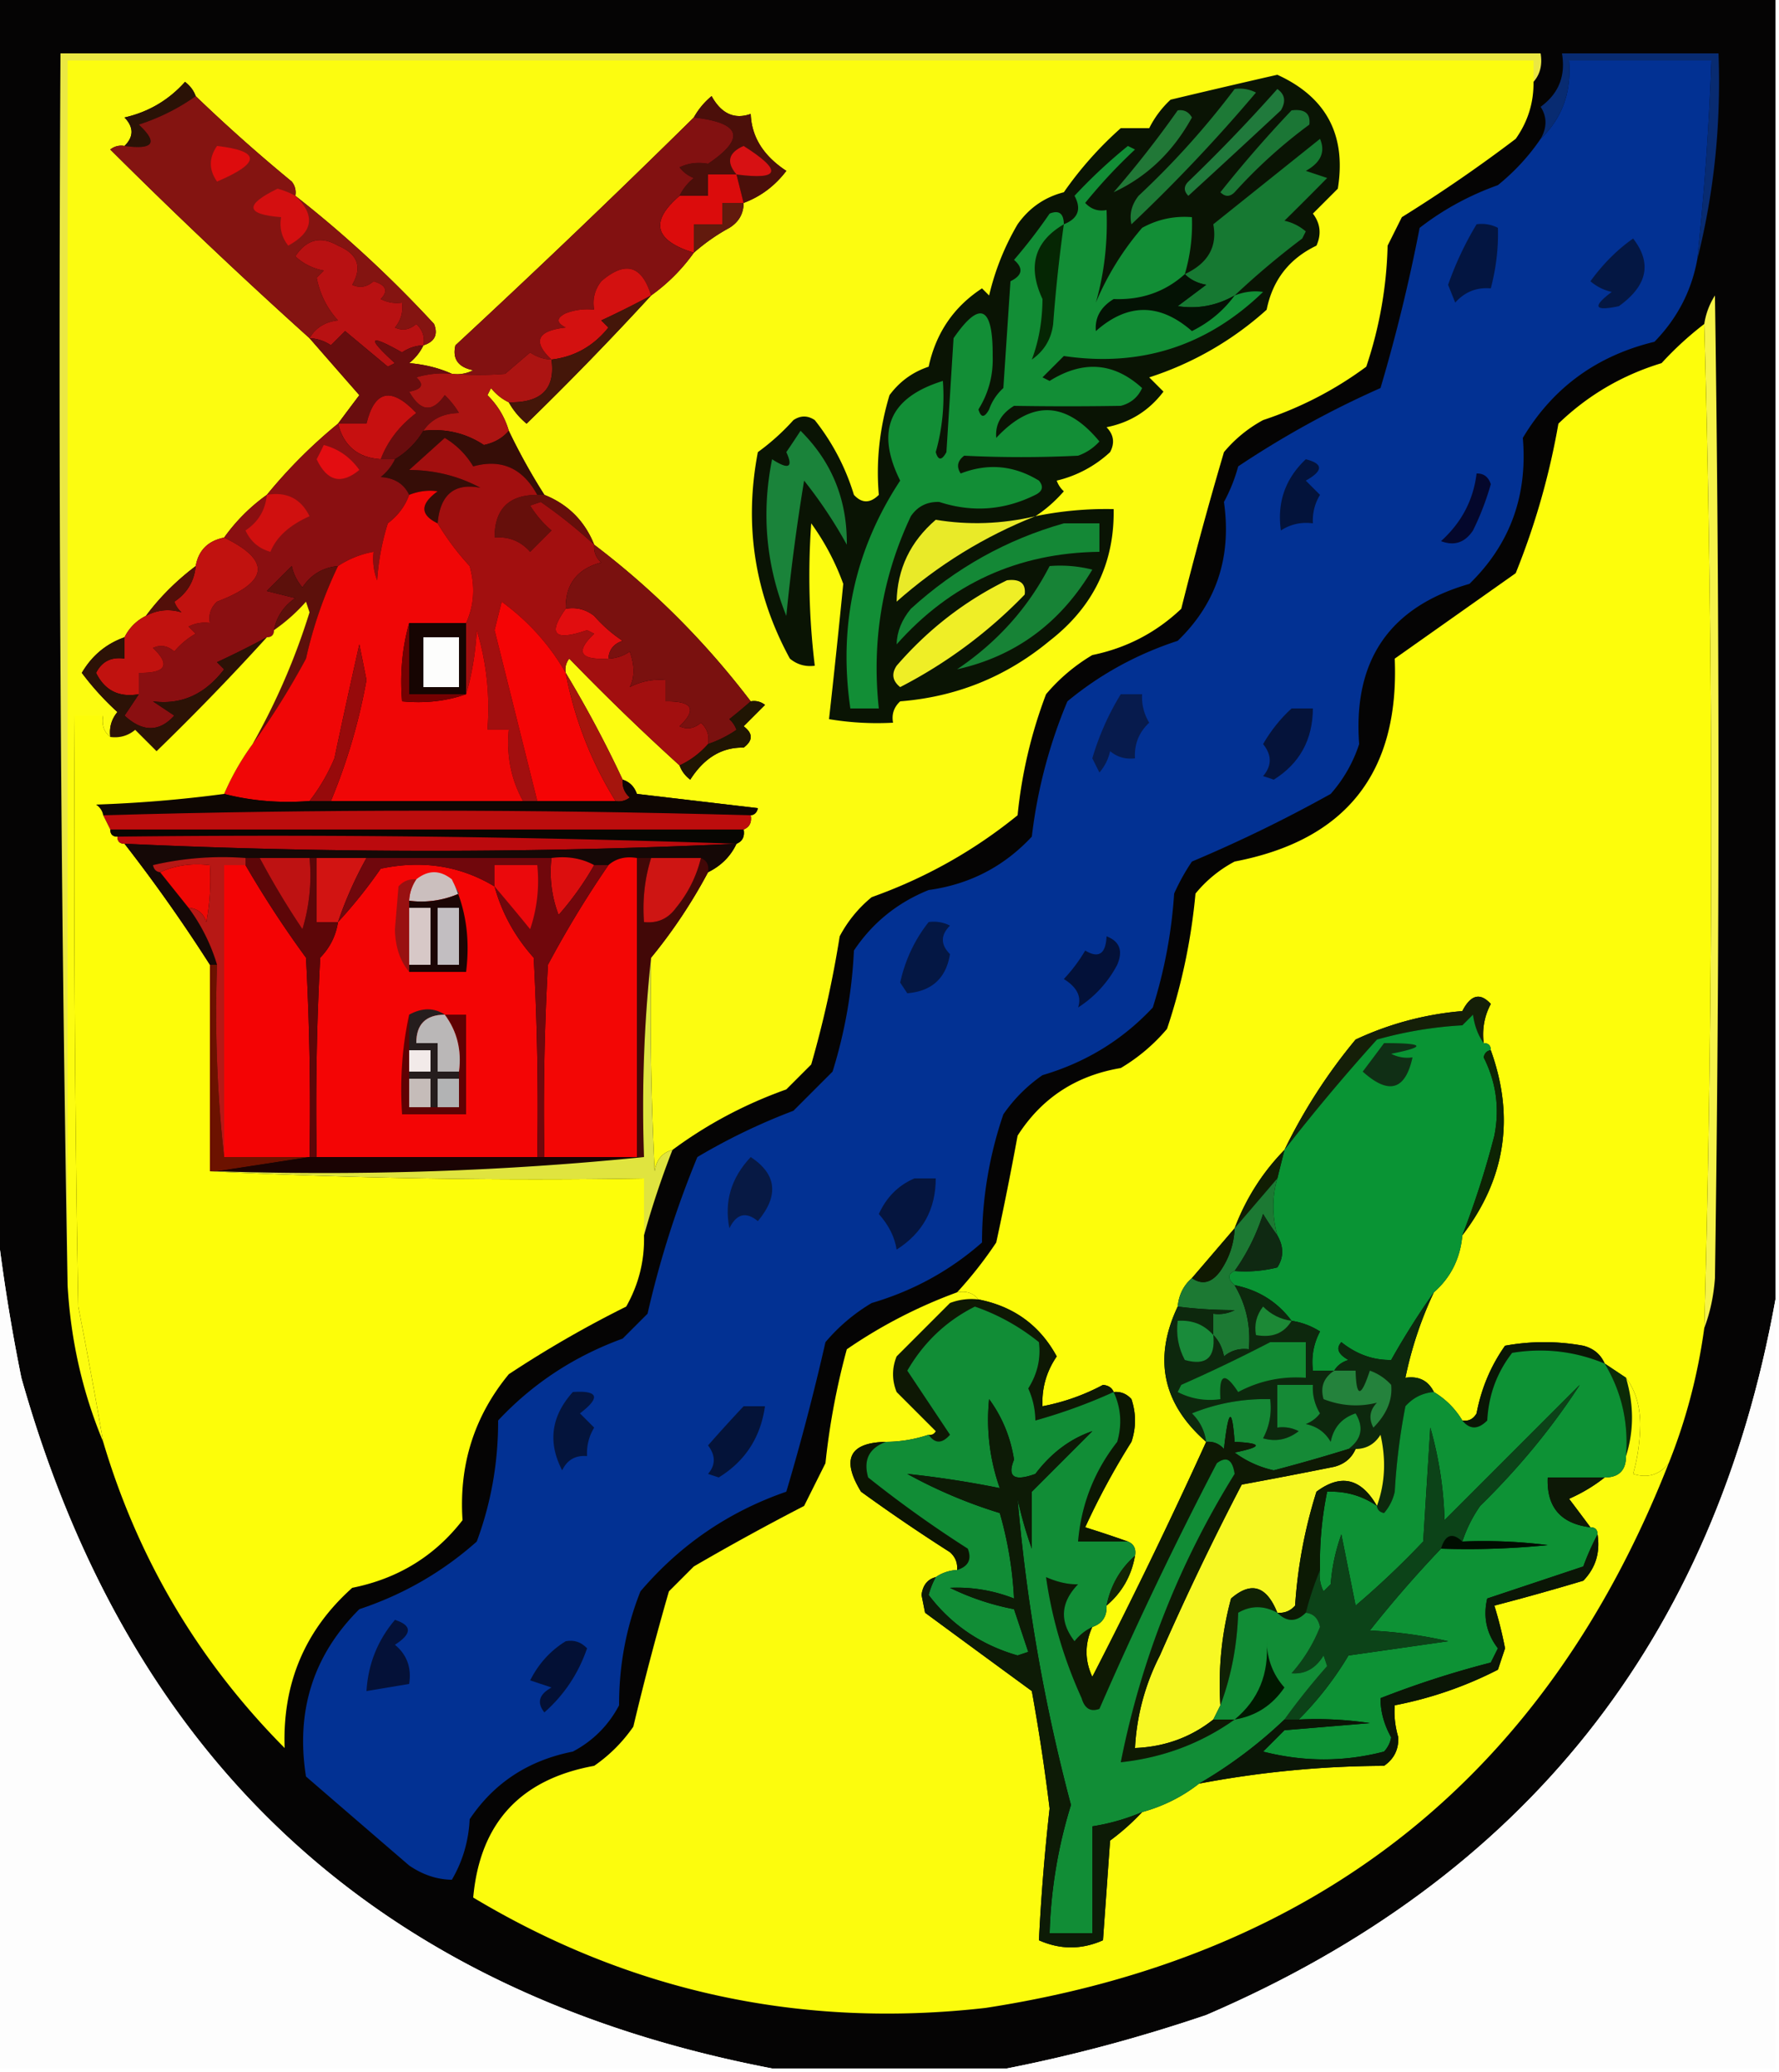 <svg xmlns="http://www.w3.org/2000/svg" width="250" height="291" style="shape-rendering:geometricPrecision;text-rendering:geometricPrecision;image-rendering:optimizeQuality;fill-rule:evenodd;clip-rule:evenodd"><path style="opacity:1" fill="#050404" d="M-.5-.5h250v183c-8.611 47.787-35.278 81.287-80 100.5-9.293 3.154-18.627 5.654-28 7.5h-33c-55.053-10.548-90.22-42.881-105.5-97a264.405 264.405 0 0 1-3.5-22V-.5z"/><path style="opacity:1" fill="#fcfc10" d="M215.5 11.5c.04 2.925-.793 5.591-2.5 8a208.12 208.12 0 0 1-16 11l-2 4a57.513 57.513 0 0 1-3 17c-4.389 3.249-9.222 5.749-14.5 7.5a18.78 18.78 0 0 0-5.5 4.5 545.275 545.275 0 0 0-6 22c-3.532 3.35-7.699 5.516-12.5 6.5a25.549 25.549 0 0 0-6.5 5.5 66.164 66.164 0 0 0-4 17c-6.137 4.988-12.971 8.821-20.5 11.5a17.842 17.842 0 0 0-4.5 5.5 148.817 148.817 0 0 1-4 18l-3.5 3.5c-5.805 2.067-11.138 4.901-16 8.5-1.431.381-2.264 1.381-2.5 3-.5-9.994-.666-19.994-.5-30a72.817 72.817 0 0 0 8-12c1.841-.902 3.174-2.236 4-4 .838-.342 1.172-1.008 1-2 .838-.342 1.172-1.008 1-2 .543-.06.876-.393 1-1l-17-2c-.356-1.022-1.022-1.689-2-2a160.722 160.722 0 0 0-8-15 2.428 2.428 0 0 1 .5-2 328.415 328.415 0 0 0 15.5 15c.283.789.783 1.456 1.5 2 1.962-3.07 4.462-4.57 7.5-4.5 1.333-1 1.333-2 0-3l3-3a2.427 2.427 0 0 0-2-.5c-6.382-8.382-13.715-15.715-22-22-1.333-3.333-3.667-5.667-7-7a85.501 85.501 0 0 1-5-9c-.548-1.894-1.548-3.56-3-5l.5-1c.708.88 1.542 1.547 2.5 2a10.521 10.521 0 0 0 2.5 3 443.227 443.227 0 0 0 17.5-18 25.635 25.635 0 0 0 6-6 27.261 27.261 0 0 1 5-3.5c1.323-.816 1.989-1.983 2-3.5 2.405-.898 4.405-2.398 6-4.5-3.223-2.117-4.89-4.783-5-8-2.291.81-4.125-.023-5.5-2.5a10.521 10.521 0 0 0-2.5 3 1498.819 1498.819 0 0 1-33.5 32c-.448 1.909.385 3.076 2.5 3.5a4.932 4.932 0 0 1-3 .5c-1.792-.81-3.792-1.31-6-1.5.88-.708 1.547-1.542 2-2.5 1.585-.502 2.085-1.502 1.5-3-6.09-6.596-12.59-12.596-19.5-18a2.428 2.428 0 0 0-.5-2 232.396 232.396 0 0 1-13.5-12c-.283-.79-.783-1.456-1.5-2-2.295 2.565-5.128 4.231-8.5 5 1.307 1.365 1.307 2.698 0 4a2.428 2.428 0 0 0-2 .5 758.763 758.763 0 0 0 28 26.5c2.31 2.647 4.644 5.314 7 8a493.061 493.061 0 0 0-3 4c-3.667 3-7 6.333-10 10a25.635 25.635 0 0 0-6 6c-2.273.457-3.606 1.79-4 4-2.742 2.075-5.076 4.409-7 7a6.541 6.541 0 0 0-3 3c-2.59.92-4.59 2.586-6 5a38.9 38.9 0 0 0 5 5.5c-.837 1.011-1.17 2.178-1 3.5-.904-.709-1.237-1.709-1-3h-4c-.167 27.669 0 55.335.5 83a858.937 858.937 0 0 1 3.5 19c-2.9-6.941-4.566-14.275-5-22V8.5h206v3z"/><path style="opacity:1" fill="#082b71" d="M238.5 36.5a397.24 397.24 0 0 0 2-28h-20c.357 4.458-.976 8.125-4 11 .913-1.586.913-3.086 0-4.5 2.541-1.848 3.541-4.348 3-7.5h22c.372 9.952-.628 19.619-3 29z"/><path style="opacity:1" fill="#0a1404" d="M145.5 72.5a49.393 49.393 0 0 1 11-1c.127 7.582-2.873 13.749-9 18.5-6.084 5.04-13.084 7.874-21 8.5-.886.825-1.219 1.825-1 3a40.914 40.914 0 0 1-9-.5c.705-6.289 1.372-12.622 2-19a34.615 34.615 0 0 0-4.5-8.5 104.37 104.37 0 0 0 .5 20c-1.322.17-2.489-.163-3.5-1-4.962-9.105-6.462-18.772-4.5-29a31.83 31.83 0 0 0 5-4.5c1-.667 2-.667 3 0a31.653 31.653 0 0 1 5.5 10.5c1.113 1.211 2.28 1.211 3.5 0-.406-4.667.094-9.334 1.5-14 1.413-1.914 3.247-3.247 5.5-4 1.03-4.744 3.53-8.41 7.5-11l1 1a35.799 35.799 0 0 1 4-10c1.637-2.31 3.804-3.81 6.5-4.5a51.029 51.029 0 0 1 8-9h4a13.923 13.923 0 0 1 3-4 1469.441 1469.441 0 0 1 15-3.5c6.885 3.14 9.718 8.474 8.5 16l-3.5 3.5c1.054 1.388 1.22 2.888.5 4.5-3.828 1.829-6.161 4.829-7 9a45.467 45.467 0 0 1-16.5 9.5l2 2c-2.027 2.68-4.693 4.347-8 5 1.017 1.05 1.184 2.216.5 3.5a16.697 16.697 0 0 1-7.5 4 3.647 3.647 0 0 0 1 1.5c-1.231 1.405-2.564 2.571-4 3.5z"/><path style="opacity:1" fill="#2a1206" d="M27.5 13.5c-2.41 1.72-5.077 3.052-8 4 2.75 2.555 2.084 3.555-2 3 1.307-1.302 1.307-2.635 0-4 3.372-.769 6.205-2.435 8.5-5 .717.544 1.217 1.21 1.5 2z"/><path style="opacity:1" fill="#207a3c" d="M179.5 12.5c1.073.75 1.24 1.75.5 3a1928.372 1928.372 0 0 1-13 12c-.667-.667-.667-1.333 0-2a228.244 228.244 0 0 0 12.5-13z"/><path style="opacity:1" fill="#1d7936" d="M173.5 12.5a4.932 4.932 0 0 1 3 .5A228.571 228.571 0 0 1 159 31.5c-.315-1.408.018-2.741 1-4a116.242 116.242 0 0 0 13.5-15z"/><path style="opacity:1" fill="#1b7635" d="M181.5 15.5c1.855-.228 2.688.439 2.5 2a70.56 70.56 0 0 0-10.5 9.5c-.667.667-1.333.667-2 0a173.57 173.57 0 0 1 10-11.5z"/><path style="opacity:1" fill="#4b0f0a" d="m104.5 28.5-1-4h-4v3h-4c.453-.958 1.12-1.792 2-2.5a4.452 4.452 0 0 1-2-1.5c1.216-.596 2.55-.763 4-.5 5.314-3.582 4.647-5.748-2-6.5a10.521 10.521 0 0 1 2.5-3c1.375 2.477 3.209 3.31 5.5 2.5.11 3.217 1.777 5.883 5 8-1.595 2.102-3.595 3.602-6 4.5z"/><path style="opacity:1" fill="#217837" d="M165.5 15.5c.876-.13 1.543.203 2 1-2.667 4.84-6.334 8.34-11 10.5a144.525 144.525 0 0 0 9-11.5z"/><path style="opacity:1" fill="#d71113" d="M103.5 24.5c-1.476-1.73-1.142-3.063 1-4 5.485 3.476 5.151 4.81-1 4z"/><path style="opacity:1" fill="#841411" d="M27.5 13.5a232.396 232.396 0 0 0 13.5 12c.464.594.631 1.261.5 2 6.91 5.404 13.41 11.404 19.5 18 .585 1.498.085 2.498-1.5 3 .219-1.175-.114-2.175-1-3-.951.826-1.951.992-3 .5.837-1.011 1.17-2.178 1-3.5a4.932 4.932 0 0 1-3-.5c1.104-1.131.77-1.965-1-2.5-.951.826-1.951.992-3 .5 1.446-2.493.779-4.327-2-5.5-2.419-1.395-4.419-.895-6 1.5 1.123 1.044 2.456 1.71 4 2l-1 1c.455 2.312 1.455 4.312 3 6-1.82.2-3.153 1.034-4 2.5a758.763 758.763 0 0 1-28-26.5 2.428 2.428 0 0 1 2-.5c4.084.555 4.75-.445 2-3 2.923-.948 5.59-2.28 8-4z"/><path style="opacity:1" fill="#dd0c0d" d="M30.5 20.5c6.159.71 6.159 2.377 0 5-1.166-1.667-1.166-3.334 0-5z"/><path style="opacity:1" fill="#db0c0c" d="m103.5 24.5 1 4h-3v3h-4v4c-5.555-1.724-6.222-4.39-2-8h4v-3h4z"/><path style="opacity:1" fill="#d40f10" d="M41.5 27.5c2.867 2.747 2.533 5.08-1 7-.929-1.189-1.262-2.522-1-4-5-.391-5.166-1.725-.5-4 .902.243 1.735.577 2.5 1z"/><path style="opacity:1" fill="#621a0d" d="M104.5 28.5c-.011 1.517-.677 2.684-2 3.5a27.261 27.261 0 0 0-5 3.5v-4h4v-3h3z"/><path style="opacity:1" fill="#821111" d="M97.5 16.5c6.647.752 7.314 2.918 2 6.5-1.45-.263-2.784-.096-4 .5a4.452 4.452 0 0 0 2 1.5c-.88.708-1.547 1.542-2 2.5-4.222 3.61-3.555 6.276 2 8a25.635 25.635 0 0 1-6 6c-1.294-4.24-3.627-4.907-7-2-.929 1.189-1.262 2.522-1 4a8.434 8.434 0 0 0-4 .5c-1.333.667-1.333 1.333 0 2-4.032.46-4.698 1.96-2 4.5a5.576 5.576 0 0 1-3-1 609.189 609.189 0 0 0-3.5 3 46.03 46.03 0 0 1-7.5 0 4.932 4.932 0 0 0 3-.5c-2.115-.424-2.948-1.591-2.5-3.5a1498.819 1498.819 0 0 0 33.5-32z"/><path style="opacity:1" fill="#167932" d="M173.5 41.5c-2.512 1.428-5.178 1.928-8 1.5l4-3c-1.237-.232-2.237-.732-3-1.5 3.265-1.522 4.598-3.855 4-7l15-12c.782 1.83.116 3.33-2 4.5l3 1a493.319 493.319 0 0 1-6 6c1.124.25 2.124.75 3 1.5l-.5 1a113.513 113.513 0 0 0-9.5 8z"/><path style="opacity:1" fill="#d31110" d="M91.5 41.5a131.607 131.607 0 0 1-7 3.5l1 1c-2.097 2.614-4.763 4.114-8 4.5-2.698-2.54-2.032-4.04 2-4.5-1.333-.667-1.333-1.333 0-2a8.434 8.434 0 0 1 4-.5c-.262-1.478.071-2.811 1-4 3.373-2.907 5.706-2.24 7 2z"/><path style="opacity:1" fill="#b81112" d="M59.5 48.5a5.576 5.576 0 0 0-3 1c-4.69-2.653-5.023-2.153-1 1.5l-1 .5-6-5-2 2a5.576 5.576 0 0 0-3-1c.847-1.466 2.18-2.3 4-2.5-1.545-1.688-2.545-3.688-3-6l1-1c-1.544-.29-2.877-.956-4-2 1.581-2.395 3.581-2.895 6-1.5 2.779 1.173 3.446 3.007 2 5.5 1.049.492 2.049.326 3-.5 1.77.535 2.104 1.369 1 2.5.948.483 1.948.65 3 .5.17 1.322-.163 2.489-1 3.5 1.049.492 2.049.326 3-.5.886.825 1.219 1.825 1 3z"/><path style="opacity:1" fill="#041204" d="M166.5 38.5c.763.768 1.763 1.268 3 1.5l-4 3c2.822.428 5.488-.072 8-1.5-1.559 2.124-3.559 3.791-6 5-4.537-3.955-9.037-3.955-13.5 0-.163-1.887.671-3.387 2.5-4.5 3.906.152 7.239-1.015 10-3.5z"/><path style="opacity:1" fill="#f6f349" d="M239.5 186.5c1.29-47.158 1.29-94.157 0-141a10.136 10.136 0 0 1 1.5-4c.667 46 .667 92 0 138-.186 2.536-.686 4.869-1.5 7z"/><path style="opacity:1" fill="#690d0e" d="M59.5 48.5c-.453.958-1.12 1.792-2 2.5 2.208.19 4.208.69 6 1.5-1.7-.16-3.366.007-5 .5 1.134 1.016.8 1.683-1 2 1.586 2.827 3.252 2.993 5 .5a11.383 11.383 0 0 1 2 2.5c-2.244.05-3.91.883-5 2.5-1 1.667-2.333 3-4 4h-2c.968-2.544 2.635-4.71 5-6.5-3.52-3.702-5.852-3.202-7 1.5h-4a493.061 493.061 0 0 1 3-4c-2.356-2.686-4.69-5.353-7-8a5.576 5.576 0 0 1 3 1l2-2 6 5 1-.5c-4.023-3.653-3.69-4.153 1-1.5a5.576 5.576 0 0 1 3-1z"/><path style="opacity:1" fill="#fdfd0b" d="M239.5 45.5c1.29 46.843 1.29 93.842 0 141-.907 6.632-2.573 12.966-5 19-1.29 1.64-2.957 2.14-5 1.5.637-2.243.97-4.576 1-7-.033-2.61-.7-4.777-2-6.5l-3-2c-.558-1.29-1.558-2.123-3-2.5a30.485 30.485 0 0 0-11 0c-2.006 2.841-3.339 6.008-4 9.5-.457.798-1.124 1.131-2 1-1-1.667-2.333-3-4-4-.787-1.604-2.12-2.271-4-2a53.208 53.208 0 0 1 4-12c2.373-2.079 3.706-4.746 4-8 6.06-7.93 7.393-16.596 4-26 0-.667-.333-1-1-1-.239-1.967.094-3.801 1-5.5-1.49-1.634-2.824-1.301-4 1a44.008 44.008 0 0 0-15 4 76.885 76.885 0 0 0-10 15.5c-3.079 3.15-5.413 6.817-7 11a2464.252 2464.252 0 0 1-6 7c-1.174 1.014-1.84 2.347-2 4-3.459 7.31-2.126 13.643 4 19a749.018 749.018 0 0 1-16 33c-1.075-2.311-1.075-4.644 0-7 1.406-.473 2.073-1.473 2-3 2.169-1.84 3.502-4.174 4-7 .172-.992-.162-1.658-1-2a168.522 168.522 0 0 0-6-2 103.59 103.59 0 0 1 6.5-12c.667-2 .667-4 0-6-.671-.752-1.504-1.086-2.5-1-.235-.597-.735-.93-1.5-1a29.82 29.82 0 0 1-8.5 3c-.113-2.549.554-4.882 2-7-2.37-4.36-6.036-7.027-11-8-.709-.904-1.709-1.237-3-1a57.09 57.09 0 0 0 5.5-7 463.579 463.579 0 0 0 3-15c3.371-5.277 8.204-8.443 14.5-9.5a25.55 25.55 0 0 0 6.5-5.5 83.852 83.852 0 0 0 4-19 17.842 17.842 0 0 1 5.5-4.5c15.663-3.001 23.163-12.501 22.5-28.5l17-12a103.222 103.222 0 0 0 6-21c4.126-3.982 8.959-6.815 14.5-8.5a46.117 46.117 0 0 1 6-5.5z"/><path style="opacity:1" fill="#ac1412" d="M77.5 50.5c.572 4.1-1.428 6.1-6 6-.958-.453-1.792-1.12-2.5-2l-.5 1c1.452 1.44 2.452 3.106 3 5-.874 1.025-2.04 1.692-3.5 2-2.547-1.678-5.38-2.344-8.5-2 1.09-1.617 2.756-2.45 5-2.5a11.383 11.383 0 0 0-2-2.5c-1.748 2.493-3.414 2.327-5-.5 1.8-.317 2.134-.984 1-2 1.634-.493 3.3-.66 5-.5a46.03 46.03 0 0 0 7.5 0 609.189 609.189 0 0 1 3.5-3c.917.627 1.917.96 3 1z"/><path style="opacity:1" fill="#441609" d="M91.5 41.5a443.227 443.227 0 0 1-17.5 18 10.521 10.521 0 0 1-2.5-3c4.572.1 6.572-1.9 6-6 3.237-.386 5.903-1.886 8-4.5l-1-1a131.607 131.607 0 0 0 7-3.5z"/><path style="opacity:1" fill="#128e36" d="M166.5 38.5c-2.761 2.485-6.094 3.652-10 3.5-1.829 1.113-2.663 2.613-2.5 4.5 4.463-3.955 8.963-3.955 13.5 0 2.441-1.209 4.441-2.876 6-5 1.347-.528 2.681-.695 4-.5-7.853 7.593-17.186 10.593-28 9l-3 3 1 .5c4.706-2.94 9.04-2.608 13 1-.59 1.299-1.59 2.132-3 2.5-5.005.082-10.005.082-15 0-1.829 1.113-2.663 2.613-2.5 4.5 4.976-5.35 9.809-5.183 14.5.5a7.292 7.292 0 0 1-3 2c-5.351.263-10.684.263-16 0-.951.718-1.117 1.55-.5 2.5 3.821-1.481 7.488-1.148 11 1 .688.832.521 1.498-.5 2-4.361 2.17-8.861 2.504-13.5 1-1.711-.06-3.044.606-4 2-4.018 8.522-5.518 17.522-4.5 27h-4c-1.702-11.659.631-22.325 7-32-3.494-7.013-1.494-11.68 6-14a28.818 28.818 0 0 1-1 10c.346 1.196.846 1.196 1.5 0l1-16c3.709-5.37 5.543-4.536 5.5 2.5.089 2.712-.578 5.212-2 7.5.346 1.196.846 1.196 1.5 0a7.292 7.292 0 0 1 2-3l1-15c1.688-.825 1.855-1.825.5-3a74.346 74.346 0 0 0 5-6.5c1.316-.528 1.983-.028 2 1.5 2.008-.8 2.508-2.134 1.5-4a73.412 73.412 0 0 1 7.5-7l1 .5a74.133 74.133 0 0 0-7 7.5c.825.886 1.825 1.219 3 1 .182 4.532-.318 8.865-1.5 13a39.365 39.365 0 0 1 6.5-10.5c2.177-1.202 4.511-1.702 7-1.5a24.93 24.93 0 0 1-1 8z"/><path style="opacity:1" fill="#052603" d="M149.5 31.5a218.234 218.234 0 0 0-1.5 14c-.26 2.117-1.26 3.784-3 5 .976-2.576 1.476-5.409 1.5-8.5-2.136-4.581-1.136-8.081 3-10.5z"/><path style="opacity:1" fill="#360d07" d="M59.5 60.5c3.12-.344 5.953.322 8.5 2 1.46-.308 2.626-.975 3.5-2a85.501 85.501 0 0 0 5 9h-1c-2.046-3.756-5.046-5.09-9-4-1-1.667-2.333-3-4-4l-5 4.5c3.608.026 6.942.86 10 2.5-3.656-.7-5.656.966-6 5-2.481-1.196-2.481-2.696 0-4.5-1.32-.195-2.653-.028-4 .5-.73-1.545-2.063-2.378-4-2.5.88-.708 1.547-1.542 2-2.5 1.667-1 3-2.333 4-4z"/><path style="opacity:1" fill="#c71010" d="M53.5 64.5c-3.212-.212-5.212-1.88-6-5h4c1.148-4.702 3.48-5.202 7-1.5-2.365 1.79-4.032 3.956-5 6.5z"/><path style="opacity:1" fill="#1a833a" d="M112.5 60.5c4.401 4.359 6.568 9.692 6.5 16a64.735 64.735 0 0 0-6-9 289.748 289.748 0 0 0-2.5 19c-2.855-7.106-3.521-14.44-2-22 2.338 1.51 3.004 1.177 2-1a184.223 184.223 0 0 0 2-3z"/><path style="opacity:1" fill="#660f0b" d="M75.5 69.5h1c3.333 1.333 5.667 3.667 7 7a69.702 69.702 0 0 0-7.5-6l-1.5.5a14.974 14.974 0 0 0 3 3.5l-3 3c-1.341-1.505-3.008-2.171-5-2 0-4 2-6 6-6z"/><path style="opacity:1" fill="#e9ea28" d="M145.5 72.5c-7.156 2.833-13.656 6.833-19.5 12 .095-4.599 1.929-8.432 5.5-11.5 4.629.769 9.296.602 14-.5z"/><path style="opacity:1" fill="#a20f0f" d="M75.5 69.5c-4 0-6 2-6 6 1.992-.171 3.659.495 5 2l3-3a14.974 14.974 0 0 1-3-3.5l1.5-.5a69.702 69.702 0 0 1 7.5 6c-.086.996.248 1.83 1 2.5-3.387.883-5.054 3.05-5 6.5-2.588 3.59-1.588 4.59 3 3l1 .5c-2.694 2.552-2.027 3.72 2 3.5a5.576 5.576 0 0 0 3-1c.702 1.967.702 3.633 0 5a9.106 9.106 0 0 1 5-1v3c3.827-.06 4.494 1.107 2 3.5 1.049.492 2.049.326 3-.5.886.825 1.219 1.825 1 3a12.061 12.061 0 0 1-4 3 328.415 328.415 0 0 1-15.5-15 2.428 2.428 0 0 0-.5 2c-2.266-3.936-5.266-7.269-9-10l-1 4 6 24h-2c-1.678-3.052-2.345-6.385-2-10h-3c.379-4.797-.121-9.464-1.5-14-.18 3.195-.68 6.195-1.5 9v-10c1.134-2.466 1.3-5.133.5-8a36.769 36.769 0 0 1-4.5-6c.344-4.034 2.344-5.7 6-5-3.058-1.64-6.392-2.474-10-2.5l5-4.5c1.667 1 3 2.333 4 4 3.954-1.09 6.954.244 9 4z"/><path style="opacity:1" fill="#148836" d="M149.5 73.5h5v4c-11.439.137-20.939 4.47-28.5 13 .044-1.778.711-3.445 2-5 6.287-5.723 13.453-9.723 21.5-12z"/><path style="opacity:1" fill="#8a0f11" d="M47.5 59.5c.788 3.12 2.788 4.788 6 5h2c-.453.958-1.12 1.792-2 2.5 1.937.122 3.27.955 4 2.5-.566 1.578-1.566 2.912-3 4a34.208 34.208 0 0 0-1.5 8 8.434 8.434 0 0 1-.5-4c-1.822.33-3.49.998-5 2-2.138.203-3.805 1.203-5 3a6.807 6.807 0 0 1-1.5-3L37.5 83l4 1c-1.641 1.129-2.641 2.629-3 4.5 0 .667-.333 1-1 1a131.607 131.607 0 0 1-7 3.5l1 1c-2.687 3.522-6.02 5.022-10 4.5l3 2c-2.125 2.34-4.458 2.34-7 0a186.2 186.2 0 0 0 2-3v-3c3.827.06 4.494-1.107 2-3.5 1.049-.492 2.049-.326 3 .5a10.76 10.76 0 0 1 3-2.5l-1-1a4.932 4.932 0 0 1 3-.5c-.219-1.175.114-2.175 1-3 7.286-2.78 7.62-5.78 1-9a25.635 25.635 0 0 1 6-6c3-3.667 6.333-7 10-10z"/><path style="opacity:1" fill="#d0100f" d="M37.5 69.5c2.778-.478 4.778.522 6 3-2.826 1.255-4.66 2.921-5.5 5-1.622-.454-2.788-1.454-3.5-3 1.797-1.195 2.797-2.862 3-5z"/><path style="opacity:1" fill="#e30d11" d="M45.5 62.5c2.044.531 3.71 1.698 5 3.5-2.543 2.102-4.543 1.602-6-1.5.363-.684.696-1.35 1-2z"/><path style="opacity:1" fill="#5c100b" d="M47.5 79.5a59.873 59.873 0 0 0-4.5 13 108.991 108.991 0 0 1-7.5 12 94.309 94.309 0 0 0 8-18.5l-.5-1.5a25.15 25.15 0 0 1-4.5 4c.359-1.871 1.359-3.371 3-4.5l-4-1 3.5-3.5a6.807 6.807 0 0 0 1.5 3c1.195-1.797 2.862-2.797 5-3z"/><path style="opacity:1" fill="#f00606" d="M61.5 73.5a36.769 36.769 0 0 0 4.5 6c.8 2.867.634 5.534-.5 8h-8c-.982 3.462-1.315 7.129-1 11 3.213.31 6.213-.023 9-1 .82-2.805 1.32-5.805 1.5-9 1.379 4.536 1.879 9.203 1.5 14h3c-.345 3.615.322 6.948 2 10h-27a81.809 81.809 0 0 0 5-17l-1-5a1233.69 1233.69 0 0 0-3.5 16 26.532 26.532 0 0 1-3.5 6c-4.202.317-8.202-.017-12-1a36.082 36.082 0 0 1 4-7c2.74-3.806 5.24-7.806 7.5-12a59.873 59.873 0 0 1 4.5-13 13.213 13.213 0 0 1 5-2 8.434 8.434 0 0 0 .5 4 34.208 34.208 0 0 1 1.5-8c1.434-1.088 2.434-2.422 3-4 1.347-.528 2.68-.695 4-.5-2.481 1.804-2.481 3.304 0 4.5z"/><path style="opacity:1" fill="#c1120f" d="M31.5 75.5c6.62 3.22 6.286 6.22-1 9-.886.825-1.219 1.825-1 3a4.932 4.932 0 0 0-3 .5l1 1a10.76 10.76 0 0 0-3 2.5c-.951-.826-1.951-.992-3-.5 2.494 2.393 1.827 3.56-2 3.5v3c-2.778.478-4.778-.522-6-3 .82-1.611 2.154-2.278 4-2v-3a6.541 6.541 0 0 1 3-3c1.606-.86 3.273-1.026 5-.5a3.646 3.646 0 0 1-1-1.5c1.797-1.195 2.797-2.862 3-5 .394-2.21 1.727-3.543 4-4z"/><path style="opacity:1" fill="#520f09" d="M27.5 79.5c-.203 2.138-1.203 3.805-3 5 .21.586.543 1.086 1 1.5-1.727-.526-3.394-.36-5 .5 1.924-2.591 4.258-4.925 7-7z"/><path style="opacity:1" fill="#160502" d="M57.5 87.5h8v10h-8v-10z"/><path style="opacity:1" fill="#e10d0f" d="M79.5 85.5c1.478-.262 2.811.071 4 1a19.894 19.894 0 0 0 4 3.5c-1.256.417-1.923 1.25-2 2.5-4.027.22-4.694-.948-2-3.5l-1-.5c-4.588 1.59-5.588.59-3-3z"/><path style="opacity:1" fill="#178336" d="M147.5 79.5a18.437 18.437 0 0 1 6 .5c-4.467 7.502-10.8 12.169-19 14 5.654-3.811 9.987-8.645 13-14.5z"/><path style="opacity:1" fill="#fdfdfc" d="M59.5 89.5h5v7h-5v-7z"/><path style="opacity:1" fill="#efee26" d="M141.5 81.5c1.855-.228 2.688.439 2.5 2a66.797 66.797 0 0 1-17.5 13c-1.083-.865-1.249-1.865-.5-3 4.423-5.109 9.59-9.109 15.5-12z"/><path style="opacity:1" fill="#f50405" d="M79.5 94.5a52.453 52.453 0 0 0 7 18h-11l-6-24 1-4c3.734 2.731 6.734 6.064 9 10z"/><path style="opacity:1" fill="#7a110f" d="M83.5 76.5c8.285 6.285 15.618 13.618 22 22a81.416 81.416 0 0 1-3 2.5c.457.414.791.914 1 1.5a16.332 16.332 0 0 1-4 2c.219-1.175-.114-2.175-1-3-.951.826-1.951.992-3 .5 2.494-2.393 1.827-3.56-2-3.5v-3a9.106 9.106 0 0 0-5 1c.702-1.367.702-3.033 0-5a5.576 5.576 0 0 1-3 1c.077-1.25.744-2.083 2-2.5a19.894 19.894 0 0 1-4-3.5c-1.189-.929-2.522-1.262-4-1-.054-3.45 1.613-5.617 5-6.5-.752-.67-1.086-1.504-1-2.5z"/><path style="opacity:1" fill="#750001" d="M57.5 87.5v10h8c-2.787.977-5.787 1.31-9 1-.315-3.871.018-7.538 1-11z"/><path style="opacity:1" fill="#2c1206" d="M17.5 89.5v3c-1.846-.278-3.18.389-4 2 1.222 2.478 3.222 3.478 6 3a186.2 186.2 0 0 1-2 3c2.542 2.34 4.875 2.34 7 0l-3-2c3.98.522 7.313-.978 10-4.5l-1-1a131.607 131.607 0 0 0 7-3.5 348.725 348.725 0 0 1-15.5 16l-3-3c-1.011.837-2.178 1.17-3.5 1-.17-1.322.163-2.489 1-3.5a38.9 38.9 0 0 1-5-5.5c1.41-2.414 3.41-4.08 6-5z"/><path style="opacity:1" fill="#a5150d" d="M79.5 94.5a160.722 160.722 0 0 1 8 15c-.086.996.248 1.829 1 2.5a2.429 2.429 0 0 1-2 .5 52.453 52.453 0 0 1-7-18z"/><path style="opacity:1" fill="#201503" d="M105.5 98.5a2.427 2.427 0 0 1 2 .5l-3 3c1.333 1 1.333 2 0 3-3.038-.07-5.538 1.43-7.5 4.5-.717-.544-1.217-1.211-1.5-2a12.061 12.061 0 0 0 4-3 16.332 16.332 0 0 0 4-2 3.647 3.647 0 0 0-1-1.5 81.416 81.416 0 0 0 3-2.5z"/><path style="opacity:1" fill="#023193" d="M238.5 36.5c-.811 4.393-2.811 8.226-6 11.5-8.121 1.963-14.287 6.463-18.5 13.5.693 8.123-1.807 14.956-7.5 20.5-11.202 3.213-16.369 10.713-15.5 22.5a19.724 19.724 0 0 1-4 7 198.063 198.063 0 0 1-19.5 9.5 29.517 29.517 0 0 0-2.5 4.5 67.765 67.765 0 0 1-3 16c-4.244 4.545-9.411 7.711-15.5 9.5-2.167 1.5-4 3.333-5.5 5.5a55.62 55.62 0 0 0-3 18c-4.494 3.952-9.661 6.785-15.5 8.5a25.55 25.55 0 0 0-6.5 5.5 332.61 332.61 0 0 1-5.5 21c-8.1 2.801-14.934 7.468-20.5 14-2.013 5.065-3.013 10.398-3 16-1.5 2.833-3.667 5-6.5 6.5-6.247 1.232-11.08 4.398-14.5 9.5-.147 3.071-.98 5.904-2.5 8.5-2.098-.032-4.098-.699-6-2-4.808-4.137-9.642-8.304-14.5-12.5-1.46-9.243 1.04-17.076 7.5-23.5 6.184-2.054 11.684-5.22 16.5-9.5 2.017-5.442 3.017-11.108 3-17 4.854-5.187 10.688-9.02 17.5-11.5l3.5-3.5a137.799 137.799 0 0 1 7-22 86.17 86.17 0 0 1 13.5-6.5l5.5-5.5a67.625 67.625 0 0 0 3-17c2.596-3.89 6.096-6.723 10.5-8.5 5.75-.791 10.583-3.291 14.5-7.5a70.177 70.177 0 0 1 5-19c4.576-3.785 9.743-6.618 15.5-8.5 5.437-5.247 7.604-11.747 6.5-19.5a22.973 22.973 0 0 0 2-5 132.737 132.737 0 0 1 20-11 239.416 239.416 0 0 0 5.5-22.5c3.29-2.553 6.957-4.553 11-6 2.356-1.914 4.356-4.08 6-6.5 3.024-2.875 4.357-6.542 4-11h20a397.24 397.24 0 0 1-2 28z"/><path style="opacity:1" fill="#04072c" d="M207.5 66.5c.997-.03 1.664.47 2 1.5a38.293 38.293 0 0 1-2.5 6.5c-1.133 1.711-2.633 2.211-4.5 1.5 2.883-2.602 4.55-5.769 5-9.5z"/><path style="opacity:1" fill="#03133b" d="M183.5 64.5c2.477.62 2.477 1.62 0 3l2 2a6.845 6.845 0 0 0-1 4c-1.644-.213-3.144.12-4.5 1-.549-3.945.618-7.279 3.5-10z"/><path style="opacity:1" fill="#041743" d="M229.5 33.5c2.679 3.454 2.012 6.62-2 9.5-3.451.747-3.784.08-1-2a6.807 6.807 0 0 1-3-1.5c1.77-2.437 3.77-4.437 6-6z"/><path style="opacity:1" fill="#031541" d="M207.5 31.5a4.932 4.932 0 0 1 3 .5c.088 2.789-.246 5.622-1 8.5-1.992-.172-3.658.495-5 2l-1-2.5a45.858 45.858 0 0 1 4-8.5z"/><path style="opacity:1" fill="#071b4d" d="M157.5 97.5h3a6.845 6.845 0 0 0 1 4c-1.45 1.35-2.117 3.016-2 5-1.322.17-2.489-.163-3.5-1a6.802 6.802 0 0 1-1.5 3l-1-2c.96-3.23 2.293-6.23 4-9z"/><path style="opacity:1" fill="#05133a" d="M181.5 99.5h3c-.031 4.401-1.865 7.735-5.5 10l-1.5-.5c1.247-1.458 1.247-2.958 0-4.5 1.112-1.919 2.446-3.586 4-5z"/><path style="opacity:1" fill="#970a0b" d="M46.5 112.5h-3a26.532 26.532 0 0 0 3.5-6 1233.69 1233.69 0 0 1 3.5-16l1 5a81.809 81.809 0 0 1-5 17z"/><path style="opacity:1" fill="#0e0603" d="M87.5 109.5c.978.311 1.644.978 2 2l17 2c-.124.607-.457.94-1 1-30.657-.863-60.99-.863-91 0-.11-.617-.444-1.117-1-1.5 6.08-.209 12.08-.709 18-1.5 3.798.983 7.798 1.317 12 1h43a2.429 2.429 0 0 0 2-.5c-.752-.671-1.086-1.504-1-2.5z"/><path style="opacity:1" fill="#bc0d0d" d="M105.5 114.5c.172.992-.162 1.658-1 2h-89l-1-2c30.01-.863 60.343-.863 91 0z"/><path style="opacity:1" fill="#fdfd09" d="M35.5 104.5a36.082 36.082 0 0 0-4 7c-5.92.791-11.92 1.291-18 1.5.556.383.89.883 1 1.5l1 2c0 .667.333 1 1 1 0 .667.333 1 1 1a223.961 223.961 0 0 1 12 17v29a931.31 931.31 0 0 0 61 1v8c.092 3.559-.742 6.892-2.5 10a155.145 155.145 0 0 0-16.5 9.5c-4.854 5.894-7.02 12.728-6.5 20.5-3.905 5.044-9.072 8.211-15.5 9.5-6.653 5.94-9.82 13.44-9.5 22.5-12.094-12.187-20.594-26.52-25.5-43a858.937 858.937 0 0 0-3.5-19c-.5-27.665-.667-55.331-.5-83h4c-.237 1.291.096 2.291 1 3 1.322.17 2.489-.163 3.5-1l3 3a348.725 348.725 0 0 0 15.5-16c.667 0 1-.333 1-1a25.15 25.15 0 0 0 4.5-4l.5 1.5a94.309 94.309 0 0 1-8 18.5z"/><path style="opacity:1" fill="#070602" d="M15.5 116.5h89c.172.992-.162 1.658-1 2a1893.415 1893.415 0 0 0-87-1c-.667 0-1-.333-1-1z"/><path style="opacity:1" fill="#bb0a0d" d="M16.5 117.5c29.172-.331 58.171.002 87 1a930.11 930.11 0 0 1-86 0c-.667 0-1-.333-1-1z"/><path style="opacity:1" fill="#ebe843" d="M215.5 11.5v-3H9.5v172a7482.867 7482.867 0 0 1-1-173h208c.268 1.599-.066 2.932-1 4z"/><path style="opacity:1" fill="#150806" d="M17.5 118.5a930.11 930.11 0 0 0 86 0c-.826 1.764-2.159 3.098-4 4 .172-.992-.162-1.658-1-2h-9c-1.599-.268-2.932.066-4 1h-2c-1.765-.961-3.765-1.295-6-1h-43a43.116 43.116 0 0 0-13 1c.124.607.457.94 1 1l4 5a25.834 25.834 0 0 1 4 8h-1a223.961 223.961 0 0 0-12-17z"/><path style="opacity:1" fill="#f40304" d="M34.5 121.5a146.651 146.651 0 0 0 8.5 13c.5 9.327.666 18.661.5 28h-12v-41h3z"/><path style="opacity:1" fill="#d21412" d="M44.5 120.5h7a54.016 54.016 0 0 0-4 9h-3v-9z"/><path style="opacity:1" fill="#f30605" d="M89.5 120.5v42h-13c-.166-9.006 0-18.006.5-27a146.175 146.175 0 0 1 8.5-14c1.068-.934 2.401-1.268 4-1z"/><path style="opacity:1" fill="#ef0805" d="M22.5 122.5c2.107-.968 4.44-1.302 7-1a32.438 32.438 0 0 1-.5 8c-.417-1.256-1.25-1.923-2.5-2l-4-5z"/><path style="opacity:1" fill="#dc0e0e" d="M77.5 120.5c2.235-.295 4.235.039 6 1a42.258 42.258 0 0 1-5 7 16.868 16.868 0 0 1-1-8z"/><path style="opacity:1" fill="#f40505" d="M69.5 124.5c1.027 3.717 2.86 7.05 5.5 10 .5 9.327.666 18.661.5 28h-31c-.166-9.339 0-18.673.5-28 1.372-1.41 2.205-3.077 2.5-5a68.826 68.826 0 0 0 6-7.5c5.856-1.238 11.19-.405 16 2.5z"/><path style="opacity:1" fill="#70070c" d="M51.5 120.5h26a16.868 16.868 0 0 0 1 8 42.258 42.258 0 0 0 5-7h2a146.175 146.175 0 0 0-8.5 14c-.5 8.994-.666 17.994-.5 27h-1c.166-9.339 0-18.673-.5-28-2.64-2.95-4.473-6.283-5.5-10-4.81-2.905-10.144-3.738-16-2.5a68.826 68.826 0 0 1-6 7.5 54.016 54.016 0 0 1 4-9z"/><path style="opacity:1" fill="#eb090c" d="M69.5 124.5v-3h6a21.12 21.12 0 0 1-1 9 324.986 324.986 0 0 0-5-6z"/><path style="opacity:1" fill="#cbbfbe" d="M63.5 123.5c.304.65.637 1.317 1 2a13.115 13.115 0 0 1-7 1 5.728 5.728 0 0 1 1-3c1.667-1.333 3.333-1.333 5 0z"/><path style="opacity:1" fill="#5d0608" d="M34.5 121.5v-1h2c1.81 3.401 3.81 6.735 6 10a25.87 25.87 0 0 0 1-10h1v9h3c-.295 1.923-1.128 3.59-2.5 5-.5 9.327-.666 18.661-.5 28h-1c.166-9.339 0-18.673-.5-28a146.651 146.651 0 0 1-8.5-13z"/><path style="opacity:1" fill="#be1212" d="M36.5 120.5h7a25.87 25.87 0 0 1-1 10 114.354 114.354 0 0 1-6-10z"/><path style="opacity:1" fill="#911" d="M58.5 123.5a5.728 5.728 0 0 0-1 3v10c-1.294-1.548-1.96-3.548-2-6l.5-6c.67-.752 1.504-1.086 2.5-1z"/><path style="opacity:1" fill="#d7c8c7" d="M57.5 127.5h3v8h-3v-8z"/><path style="opacity:1" fill="#1c0504" d="M63.5 123.5c1.93 3.873 2.597 8.206 2 13h-8v-1h3v-8h-3v-1a13.115 13.115 0 0 0 7-1 44.043 44.043 0 0 1-1-2z"/><path style="opacity:1" fill="#c2bec1" d="M61.5 127.5h3v8h-3v-8z"/><path style="opacity:1" fill="#031139" d="M155.5 131.5c1.844.704 2.344 2.037 1.5 4a15.855 15.855 0 0 1-5.5 6c.517-1.519-.15-2.852-2-4a22.531 22.531 0 0 0 3-4c1.896 1.139 2.896.473 3-2z"/><path style="opacity:1" fill="#041744" d="M130.5 129.5a4.934 4.934 0 0 1 3 .5c-1.333 1.333-1.333 2.667 0 4-.544 3.376-2.544 5.21-6 5.5l-1-1.5c.702-3.181 2.035-6.014 4-8.5z"/><path style="opacity:1" fill="#6c1200" d="M29.5 135.5h1c-.327 9.182.007 18.182 1 27h12l-13 2h-1v-29z"/><path style="opacity:1" fill="#b71815" d="M34.5 120.5v1h-3v41c-.993-8.818-1.327-17.818-1-27a25.834 25.834 0 0 0-4-8c1.25.077 2.083.744 2.5 2 .497-2.646.664-5.313.5-8-2.56-.302-4.893.032-7 1-.543-.06-.876-.393-1-1a43.116 43.116 0 0 1 13-1z"/><path style="opacity:1" fill="#151f08" d="M208.5 146.5c-.79-1.109-1.29-2.442-1.5-4l-1.5 1.5a55.799 55.799 0 0 0-12 2 273.12 273.12 0 0 0-13 15.5 76.885 76.885 0 0 1 10-15.5 44.008 44.008 0 0 1 15-4c1.176-2.301 2.51-2.634 4-1-.906 1.699-1.239 3.533-1 5.5z"/><path style="opacity:1" fill="#099434" d="M208.5 146.5c.667 0 1 .333 1 1-.543.06-.876.393-1 1 1.762 3.502 2.262 7.168 1.5 11a124.224 124.224 0 0 1-4.5 14c-.294 3.254-1.627 5.921-4 8a108.952 108.952 0 0 0-6 9.5c-2.525.041-4.858-.793-7-2.5-.793.855-.46 1.689 1 2.5-.916.278-1.582.778-2 1.5h-3c-.239-1.967.094-3.801 1-5.5a10.134 10.134 0 0 0-4-1.5c-1.984-2.664-4.651-4.331-8-5-1.006-.896-1.006-1.562 0-2a18.453 18.453 0 0 0 6-.5c.913-1.414.913-2.914 0-4.5-.754-2.756-.754-5.422 0-8l1-4a273.12 273.12 0 0 1 13-15.5 55.799 55.799 0 0 1 12-2l1.5-1.5c.21 1.558.71 2.891 1.5 4z"/><path style="opacity:1" fill="#251d1d" d="M62.5 142.5c-2.679.025-4.012 1.358-4 4h3v4h3v1h-3v4h-1v-4h-3v-1h3v-3h-3v-5c1.834-.994 3.501-.994 5 0z"/><path style="opacity:1" fill="#102f15" d="M194.5 146.5c5.708-.008 6.041.492 1 1.5a4.934 4.934 0 0 0 3 .5c-1.012 4.63-3.345 5.296-7 2a514.367 514.367 0 0 0 3-4z"/><path style="opacity:1" fill="#600103" d="M57.5 142.5v13h7v-5c.393-3.013-.274-5.68-2-8h3v14h-9c-.32-4.863.014-9.53 1-14z"/><path style="opacity:1" fill="#b2b3b4" d="M64.5 151.5v4h-3v-4h3z"/><path style="opacity:1" fill="#c5bcb9" d="M57.5 151.5h3v4h-3v-4z"/><path style="opacity:1" fill="#f2eae9" d="M57.5 147.5h3v3h-3v-3z"/><path style="opacity:1" fill="#bab7b7" d="M62.5 142.5c1.726 2.32 2.393 4.987 2 8h-3v-4h-3c-.012-2.642 1.321-3.975 4-4z"/><path style="opacity:1" fill="#420807" d="M89.5 120.5h2c-.903 2.891-1.236 5.891-1 9 1.89.203 3.39-.463 4.5-2a17.345 17.345 0 0 0 3.5-7c.838.342 1.172 1.008 1 2a72.817 72.817 0 0 1-8 12c-.994 9.152-1.327 18.485-1 28h-1v-42z"/><path style="opacity:1" fill="#ce1513" d="M91.5 120.5h7a17.345 17.345 0 0 1-3.5 7c-1.11 1.537-2.61 2.203-4.5 2-.236-3.109.097-6.109 1-9z"/><path style="opacity:1" fill="#0d2403" d="M209.5 147.5c3.393 9.404 2.06 18.07-4 26a124.224 124.224 0 0 0 4.5-14c.762-3.832.262-7.498-1.5-11 .124-.607.457-.94 1-1z"/><path style="opacity:1" fill="#1a0303" d="M43.5 162.5h47c-19.639 1.988-39.639 2.655-60 2l13-2z"/><path style="opacity:1" fill="#111e03" d="m180.5 161.5-1 4-6 7c1.587-4.183 3.921-7.85 7-11z"/><path style="opacity:1" fill="#e0e43f" d="M91.5 134.5c-.166 10.006 0 20.006.5 30 .236-1.619 1.069-2.619 2.5-3a126.537 126.537 0 0 0-4 12v-8a931.31 931.31 0 0 1-61-1h1c20.361.655 40.361-.012 60-2-.327-9.515.006-18.848 1-28z"/><path style="opacity:1" fill="#05153f" d="M128.5 165.5h3c-.003 4.34-1.837 7.673-5.5 10-.267-1.759-1.1-3.425-2.5-5 1.077-2.368 2.744-4.035 5-5z"/><path style="opacity:1" fill="#071944" d="M105.5 162.5c3.657 2.414 3.991 5.414 1 9-1.663-1.375-2.997-1.042-4 1-.747-3.758.253-7.091 3-10z"/><path style="opacity:1" fill="#1c7933" d="M179.5 165.5c-.754 2.578-.754 5.244 0 8a44.093 44.093 0 0 1-2-3c-.948 2.923-2.281 5.589-4 8-1.006.438-1.006 1.104 0 2 1.626 2.746 2.293 5.746 2 9-1.322-.17-2.489.163-3.5 1-.232-1.237-.732-2.237-1.5-3v-3a4.934 4.934 0 0 0 3-.5c-2.869-.009-5.536-.176-8-.5.16-1.653.826-2.986 2-4 1.439 1.009 2.772.676 4-1 1.247-1.823 1.914-3.823 2-6l6-7z"/><path style="opacity:1" fill="#101902" d="M173.5 172.5c-.086 2.177-.753 4.177-2 6-1.228 1.676-2.561 2.009-4 1 2.029-2.358 4.029-4.692 6-7z"/><path style="opacity:1" fill="#0f2912" d="M179.5 173.5c.913 1.586.913 3.086 0 4.5a18.453 18.453 0 0 1-6 .5c1.719-2.411 3.052-5.077 4-8a44.093 44.093 0 0 0 2 3z"/><path style="opacity:1" fill="#0d280d" d="M173.5 180.5c3.349.669 6.016 2.336 8 5 1.422.209 2.755.709 4 1.5-.906 1.699-1.239 3.533-1 5.5h3c.418-.722 1.084-1.222 2-1.5-1.46-.811-1.793-1.645-1-2.5 2.142 1.707 4.475 2.541 7 2.5a108.952 108.952 0 0 1 6-9.5 53.208 53.208 0 0 0-4 12c1.88-.271 3.213.396 4 2-1.59.128-2.923.795-4 2a89.468 89.468 0 0 0-1.5 12 6.802 6.802 0 0 1-1.5 3c-.607-.124-.94-.457-1-1 1.141-3.14 1.308-6.473.5-10-.816 1.323-1.983 1.989-3.5 2h-1c1.851-1.366 2.184-3.033 1-5-1.932.645-3.099 1.979-3.5 4-.772-1.349-1.939-2.182-3.5-2.5a4.457 4.457 0 0 0 2-1.5 6.846 6.846 0 0 1-1-4h-5v6a4.934 4.934 0 0 1 3 .5c-1.544 1.187-3.211 1.52-5 1 .906-1.699 1.239-3.533 1-5.5a27.44 27.44 0 0 0-11 2c1.13 1.122 1.797 2.456 2 4-6.126-5.357-7.459-11.69-4-19 2.464.324 5.131.491 8 .5a4.934 4.934 0 0 1-3 .5v3c.768.763 1.268 1.763 1.5 3 1.011-.837 2.178-1.17 3.5-1 .293-3.254-.374-6.254-2-9z"/><path style="opacity:1" fill="#198b3a" d="M170.5 187.5c.324 3.18-1.01 4.347-4 3.5-.906-1.699-1.239-3.533-1-5.5 2.054-.135 3.721.532 5 2z"/><path style="opacity:1" fill="#1c8936" d="M181.5 185.5c-1.052 1.756-2.719 2.423-5 2-.262-1.478.071-2.811 1-4 1.122 1.13 2.456 1.797 4 2z"/><path style="opacity:1" fill="#0e1804" d="M137.5 182.5c4.964.973 8.63 3.64 11 8-1.446 2.118-2.113 4.451-2 7a29.82 29.82 0 0 0 8.5-3c.765.07 1.265.403 1.5 1a75.813 75.813 0 0 1-11 4 11.187 11.187 0 0 0-1-4.5c1.291-2.05 1.791-4.217 1.5-6.5a29.75 29.75 0 0 0-9-5c-4.028 2.021-7.195 5.021-9.5 9l6 9c-1.114 1.276-2.114 1.276-3 0 .438.065.772-.101 1-.5l-5.5-5.5c-.667-1.667-.667-3.333 0-5l7.5-7.5a8.43 8.43 0 0 1 4-.5z"/><path style="opacity:1" fill="#fdfdfd" d="M249.5 182.5v108h-108c9.373-1.846 18.707-4.346 28-7.5 44.722-19.213 71.389-52.713 80-100.5z"/><path style="opacity:1" fill="#128b34" d="M178.5 188.5h5v5c-3.365-.245-6.532.422-9.5 2-1.892-2.89-2.725-2.556-2.5 1a9.86 9.86 0 0 1-6-1l.5-1a218.73 218.73 0 0 0 12.5-6z"/><path style="opacity:1" fill="#fdfdfd" d="M-.5 171.5a264.405 264.405 0 0 0 3.5 22c15.28 54.119 50.447 86.452 105.5 97H-.5v-119z"/><path style="opacity:1" fill="#0a1605" d="M225.5 191.5c-4.182-1.731-8.516-2.231-13-1.5-2.143 2.758-3.31 5.924-3.5 9.5-1.292 1.291-2.458 1.291-3.5 0 .876.131 1.543-.202 2-1 .661-3.492 1.994-6.659 4-9.5a30.485 30.485 0 0 1 11 0c1.442.377 2.442 1.21 3 2.5z"/><path style="opacity:1" fill="#0c2b07" d="m225.5 191.5 3 2c1.12 3.816 1.12 7.483 0 11 .379-4.716-.621-9.05-3-13z"/><path style="opacity:1" fill="#24823c" d="M187.5 192.5h3c.096 3.811.762 3.811 2 0a7.293 7.293 0 0 1 3 2c.206 2.11-.627 4.11-2.5 6-.684-1.284-.517-2.451.5-3.5-2.526.632-5.026.465-7.5-.5-.484-1.693.016-3.027 1.5-4z"/><path style="opacity:1" fill="#04143c" d="M80.5 195.5c3.6-.238 3.933.762 1 3l2 2a6.846 6.846 0 0 0-1 4c-1.624-.14-2.79.527-3.5 2-2.048-3.945-1.548-7.612 1.5-11z"/><path style="opacity:1" fill="#041339" d="M104.5 197.5h3c-.619 4.387-2.786 7.72-6.5 10l-1.5-.5c1.073-1.25 1.073-2.584 0-4a207.498 207.498 0 0 1 5-5.5z"/><path style="opacity:1" fill="#fcfc0d" d="M134.5 181.5c1.291-.237 2.291.096 3 1a8.43 8.43 0 0 0-4 .5l-7.5 7.5c-.667 1.667-.667 3.333 0 5l5.5 5.5c-.228.399-.562.565-1 .5a19.22 19.22 0 0 1-6 1c-5.131.106-6.297 2.439-3.5 7 4.08 2.957 8.247 5.79 12.5 8.5.752.671 1.086 1.504 1 2.5a5.727 5.727 0 0 0-3 1c-1.149.291-1.816 1.124-2 2.5l.5 2.5a5144.618 5144.618 0 0 0 15 11 282.64 282.64 0 0 1 2.5 16.5 295.82 295.82 0 0 0-1.5 18.5c3 1.333 6 1.333 9 0l1-14a32.6 32.6 0 0 0 4.5-4c2.985-.826 5.651-2.159 8-4a141.81 141.81 0 0 1 26-2.5c1.394-.956 2.061-2.289 2-4-.45-1.55-.617-3.05-.5-4.5a54.23 54.23 0 0 0 14.5-5l1-3a55.438 55.438 0 0 0-1.5-6 356.023 356.023 0 0 0 12.5-3.5c1.729-1.789 2.396-3.956 2-6.5 0-.667-.333-1-1-1a514.367 514.367 0 0 0-3-4c1.86-.825 3.526-1.825 5-3 2 0 3-1 3-3 1.12-3.517 1.12-7.184 0-11 1.3 1.723 1.967 3.89 2 6.5a26.718 26.718 0 0 1-1 7c2.043.64 3.71.14 5-1.5-17.208 43.803-49.208 69.303-96 76.5-25.842 2.933-49.842-2.234-72-15.5.944-10.446 6.61-16.613 17-18.5 2.167-1.5 4-3.333 5.5-5.5a413.673 413.673 0 0 1 5-19l3.5-3.5a353.426 353.426 0 0 1 15.5-8.5l3-6c.57-5.422 1.57-10.755 3-16a69.286 69.286 0 0 1 15.5-8z"/><path style="opacity:1" fill="#158a36" d="M189.5 203.5a241.183 241.183 0 0 1-10.5 3 14.325 14.325 0 0 1-5.5-2.5c3.949-.807 3.949-1.307 0-1.5-.366-4.968-.866-4.634-1.5 1-.671-.752-1.504-1.086-2.5-1-.203-1.544-.87-2.878-2-4a27.44 27.44 0 0 1 11-2c.239 1.967-.094 3.801-1 5.5 1.789.52 3.456.187 5-1a4.934 4.934 0 0 0-3-.5v-6h5a6.846 6.846 0 0 0 1 4 4.457 4.457 0 0 1-2 1.5c1.561.318 2.728 1.151 3.5 2.5.401-2.021 1.568-3.355 3.5-4 1.184 1.967.851 3.634-1 5z"/><path style="opacity:1" fill="#f7f823" d="M193.5 211.5c-2.237-3.895-5.071-4.561-8.5-2a67.765 67.765 0 0 0-3 16c-.671.752-1.504 1.086-2.5 1-1.511-3.779-3.678-4.445-6.5-2a45.902 45.902 0 0 0-1.5 15l-1 2c-3.16 2.5-6.827 3.833-11 4a32.085 32.085 0 0 1 3.5-13 396.982 396.982 0 0 1 11.5-24c4.342-.797 8.676-1.63 13-2.5 1.442-.377 2.442-1.21 3-2.5 1.517-.011 2.684-.677 3.5-2 .808 3.527.641 6.86-.5 10z"/><path style="opacity:1" fill="#0d9235" d="M225.5 191.5c2.379 3.95 3.379 8.284 3 13 0 2-1 3-3 3h-8c-.18 4.156 1.82 6.49 6 7 .667 0 1 .333 1 1a36.354 36.354 0 0 0-2 4.5l-13.5 4.5c-.606 2.576-.106 4.91 1.5 7l-1 2a133.131 133.131 0 0 0-15.5 5c-.004 1.868.496 3.702 1.5 5.5a3.943 3.943 0 0 1-1 2c-5.61 1.463-11.277 1.463-17 0l3-3 12-1a50.464 50.464 0 0 0-10-.5 46.29 46.29 0 0 0 7-9l14-2a62.744 62.744 0 0 0-11-1.5 165.744 165.744 0 0 1 10-11.5 112.97 112.97 0 0 0 15-.5 72.367 72.367 0 0 0-12-.5 19.177 19.177 0 0 1 2.5-5c5.438-5.319 10.105-10.986 14-17l-19 19a52.76 52.76 0 0 0-2-13l-1 16a120.496 120.496 0 0 1-9.5 9l-2-10a26.724 26.724 0 0 0-1.5 7l-1 1a4.934 4.934 0 0 1-.5-3 49.369 49.369 0 0 1 1-11c2.608-.1 4.942.567 7 2 .06.543.393.876 1 1a6.802 6.802 0 0 0 1.5-3 89.468 89.468 0 0 1 1.5-12c1.077-1.205 2.41-1.872 4-2 1.667 1 3 2.333 4 4 1.042 1.291 2.208 1.291 3.5 0 .19-3.576 1.357-6.742 3.5-9.5 4.484-.731 8.818-.231 13 1.5z"/><path style="opacity:1" fill="#0c1a04" d="M193.5 211.5c-2.058-1.433-4.392-2.1-7-2a49.369 49.369 0 0 0-1 11 43.824 43.824 0 0 0-2 6c-1.333 1.333-2.667 1.333-4 0 .996.086 1.829-.248 2.5-1a67.765 67.765 0 0 1 3-16c3.429-2.561 6.263-1.895 8.5 2z"/><path style="opacity:1" fill="#0c1703" d="M156.5 195.5c.996-.086 1.829.248 2.5 1 .667 2 .667 4 0 6a103.59 103.59 0 0 0-6.5 12c2.131.669 4.131 1.335 6 2h-7c.444-5.221 2.278-9.887 5.5-14 .703-2.429.537-4.762-.5-7z"/><path style="opacity:1" fill="#0e1904" d="M189.5 203.5h1c-.558 1.29-1.558 2.123-3 2.5-4.324.87-8.658 1.703-13 2.5a396.982 396.982 0 0 0-11.5 24 32.085 32.085 0 0 0-3.5 13c4.173-.167 7.84-1.5 11-4h3c-4.737 3.36-10.071 5.36-16 6 2.873-14.449 8.206-27.949 16-40.5-.3-2.024-1.133-2.524-2.5-1.5a545.245 545.245 0 0 0-16.5 34.5c-1.244.456-2.077-.044-2.5-1.5-2.509-5.518-4.176-11.184-5-17 1.652.717 3.152 1.05 4.5 1-2.473 2.562-2.639 5.228-.5 8 .708-.881 1.542-1.547 2.5-2-1.075 2.356-1.075 4.689 0 7a749.018 749.018 0 0 0 16-33c.996-.086 1.829.248 2.5 1 .634-5.634 1.134-5.968 1.5-1 3.949.193 3.949.693 0 1.5a14.325 14.325 0 0 0 5.5 2.5 241.183 241.183 0 0 0 10.5-3z"/><path style="opacity:1" fill="#0d1806" d="M225.5 207.5c-1.474 1.175-3.14 2.175-5 3a514.367 514.367 0 0 1 3 4c-4.18-.51-6.18-2.844-6-7h8z"/><path style="opacity:1" fill="#0c1402" d="M124.5 202.5c-2.373.878-3.206 2.545-2.5 5a163.431 163.431 0 0 0 14 10c.585 1.498.085 2.498-1.5 3 .086-.996-.248-1.829-1-2.5a252.657 252.657 0 0 1-12.5-8.5c-2.797-4.561-1.631-6.894 3.5-7z"/><path style="opacity:1" fill="#000d00" d="M205.5 216.5a72.367 72.367 0 0 1 12 .5 112.97 112.97 0 0 1-15 .5c.605-1.981 1.605-2.315 3-1z"/><path style="opacity:1" fill="#0c4318" d="M205.5 216.5c-1.395-1.315-2.395-.981-3 1a165.744 165.744 0 0 0-10 11.5c3.711.175 7.378.675 11 1.5l-14 2a46.29 46.29 0 0 1-7 9h-2a94.995 94.995 0 0 1 6-7.5l-.5-1.5c-1.113 1.829-2.613 2.663-4.5 2.5a21.993 21.993 0 0 0 4-6.5c-.247-1.213-.914-1.88-2-2a43.824 43.824 0 0 1 2-6 4.934 4.934 0 0 0 .5 3l1-1c.186-2.4.686-4.734 1.5-7l2 10a120.496 120.496 0 0 0 9.5-9l1-16a52.76 52.76 0 0 1 2 13l19-19c-3.895 6.014-8.562 11.681-14 17a19.177 19.177 0 0 0-2.5 5z"/><path style="opacity:1" fill="#102105" d="M179.5 226.5c-1.891-1.036-3.724-1.036-5.5 0-.149 4.601-.982 8.934-2.5 13a45.902 45.902 0 0 1 1.5-15c2.822-2.445 4.989-1.779 6.5 2z"/><path style="opacity:1" fill="#041138" d="M55.5 227.5c2.427.779 2.427 1.946 0 3.5 1.692 1.401 2.359 3.234 2 5.5l-6 1c.231-3.793 1.565-7.126 4-10z"/><path style="opacity:1" fill="#031035" d="M79.5 230.5c1.175-.219 2.175.114 3 1-1.219 3.546-3.219 6.546-6 9-1.094-1.368-.76-2.535 1-3.5l-3-1c1.192-2.355 2.859-4.188 5-5.5z"/><path style="opacity:1" fill="#118d36" d="M156.5 195.5c1.037 2.238 1.203 4.571.5 7-3.222 4.113-5.056 8.779-5.5 14h7c.838.342 1.172 1.008 1 2-2.088 1.836-3.421 4.169-4 7 .073 1.527-.594 2.527-2 3-.958.453-1.792 1.119-2.5 2-2.139-2.772-1.973-5.438.5-8-1.348.05-2.848-.283-4.5-1 .824 5.816 2.491 11.482 5 17 .423 1.456 1.256 1.956 2.5 1.5a545.245 545.245 0 0 1 16.5-34.5c1.367-1.024 2.2-.524 2.5 1.5-7.794 12.551-13.127 26.051-16 40.5 5.929-.64 11.263-2.64 16-6h-3l1-2c1.518-4.066 2.351-8.399 2.5-13 1.776-1.036 3.609-1.036 5.5 0 1.333 1.333 2.667 1.333 4 0 1.086.12 1.753.787 2 2a21.993 21.993 0 0 1-4 6.5c1.887.163 3.387-.671 4.5-2.5l.5 1.5a94.995 94.995 0 0 0-6 7.5 63.8 63.8 0 0 1-12 9c-2.349 1.841-5.015 3.174-8 4a29.417 29.417 0 0 1-7 2v15h-6a67.267 67.267 0 0 1 3-18 250.095 250.095 0 0 1-7.5-43 54.628 54.628 0 0 0 2 7v-8l8.5-8.5c-3.106 1.065-5.773 3.065-8 6-2.992 1.088-3.992.421-3-2-.49-3.145-1.657-5.978-3.5-8.5a28.697 28.697 0 0 0 1.5 12.5 140.588 140.588 0 0 0-13-2 68.289 68.289 0 0 0 13 5.5 52.51 52.51 0 0 1 2 12c-2.925-1.139-5.925-1.639-9-1.5a35.716 35.716 0 0 0 9 3l2 6-1.5.5c-5.161-1.488-9.328-4.321-12.5-8.5.243-.902.577-1.735 1-2.5a5.727 5.727 0 0 1 3-1c1.585-.502 2.085-1.502 1.5-3a163.431 163.431 0 0 1-14-10c-.706-2.455.127-4.122 2.5-5a19.22 19.22 0 0 0 6-1c.886 1.276 1.886 1.276 3 0l-6-9c2.305-3.979 5.472-6.979 9.5-9a29.75 29.75 0 0 1 9 5c.291 2.283-.209 4.45-1.5 6.5.648 1.44.981 2.94 1 4.5a75.813 75.813 0 0 0 11-4z"/><path style="opacity:1" fill="#011800" d="M173.5 241.5c3.353-2.767 4.853-6.434 4.5-11 .067 2.547.901 4.714 2.5 6.5-1.711 2.519-4.045 4.019-7 4.5z"/><path style="opacity:1" fill="#132504" d="M159.5 218.5c-.498 2.826-1.831 5.16-4 7 .579-2.831 1.912-5.164 4-7z"/><path style="opacity:1" fill="#0b1606" d="M224.5 215.5c.396 2.544-.271 4.711-2 6.5a356.023 356.023 0 0 1-12.5 3.5 55.438 55.438 0 0 1 1.5 6l-1 3a54.23 54.23 0 0 1-14.5 5c-.117 1.45.05 2.95.5 4.5.061 1.711-.606 3.044-2 4a141.81 141.81 0 0 0-26 2.5 63.8 63.8 0 0 0 12-9h2c3.35-.165 6.683.002 10 .5l-12 1-3 3c5.723 1.463 11.39 1.463 17 0a3.943 3.943 0 0 0 1-2c-1.004-1.798-1.504-3.632-1.5-5.5a133.131 133.131 0 0 1 15.5-5l1-2c-1.606-2.09-2.106-4.424-1.5-7l13.5-4.5a36.354 36.354 0 0 1 2-4.5z"/><path style="opacity:1" fill="#0d1b06" d="M160.5 254.5a32.6 32.6 0 0 1-4.5 4l-1 14c-3 1.333-6 1.333-9 0 .3-6.102.8-12.269 1.5-18.5a282.64 282.64 0 0 0-2.5-16.5 5144.618 5144.618 0 0 1-15-11l-.5-2.5c.184-1.376.851-2.209 2-2.5a11.123 11.123 0 0 0-1 2.5c3.172 4.179 7.339 7.012 12.5 8.5l1.5-.5-2-6a35.716 35.716 0 0 1-9-3c3.075-.139 6.075.361 9 1.5a52.51 52.51 0 0 0-2-12 68.289 68.289 0 0 1-13-5.5c4.389.468 8.723 1.134 13 2a28.697 28.697 0 0 1-1.5-12.5c1.843 2.522 3.01 5.355 3.5 8.5-.992 2.421.008 3.088 3 2 2.227-2.935 4.894-4.935 8-6l-8.5 8.5v8a54.628 54.628 0 0 1-2-7 250.095 250.095 0 0 0 7.5 43 67.267 67.267 0 0 0-3 18h6v-15a29.417 29.417 0 0 0 7-2z"/></svg>